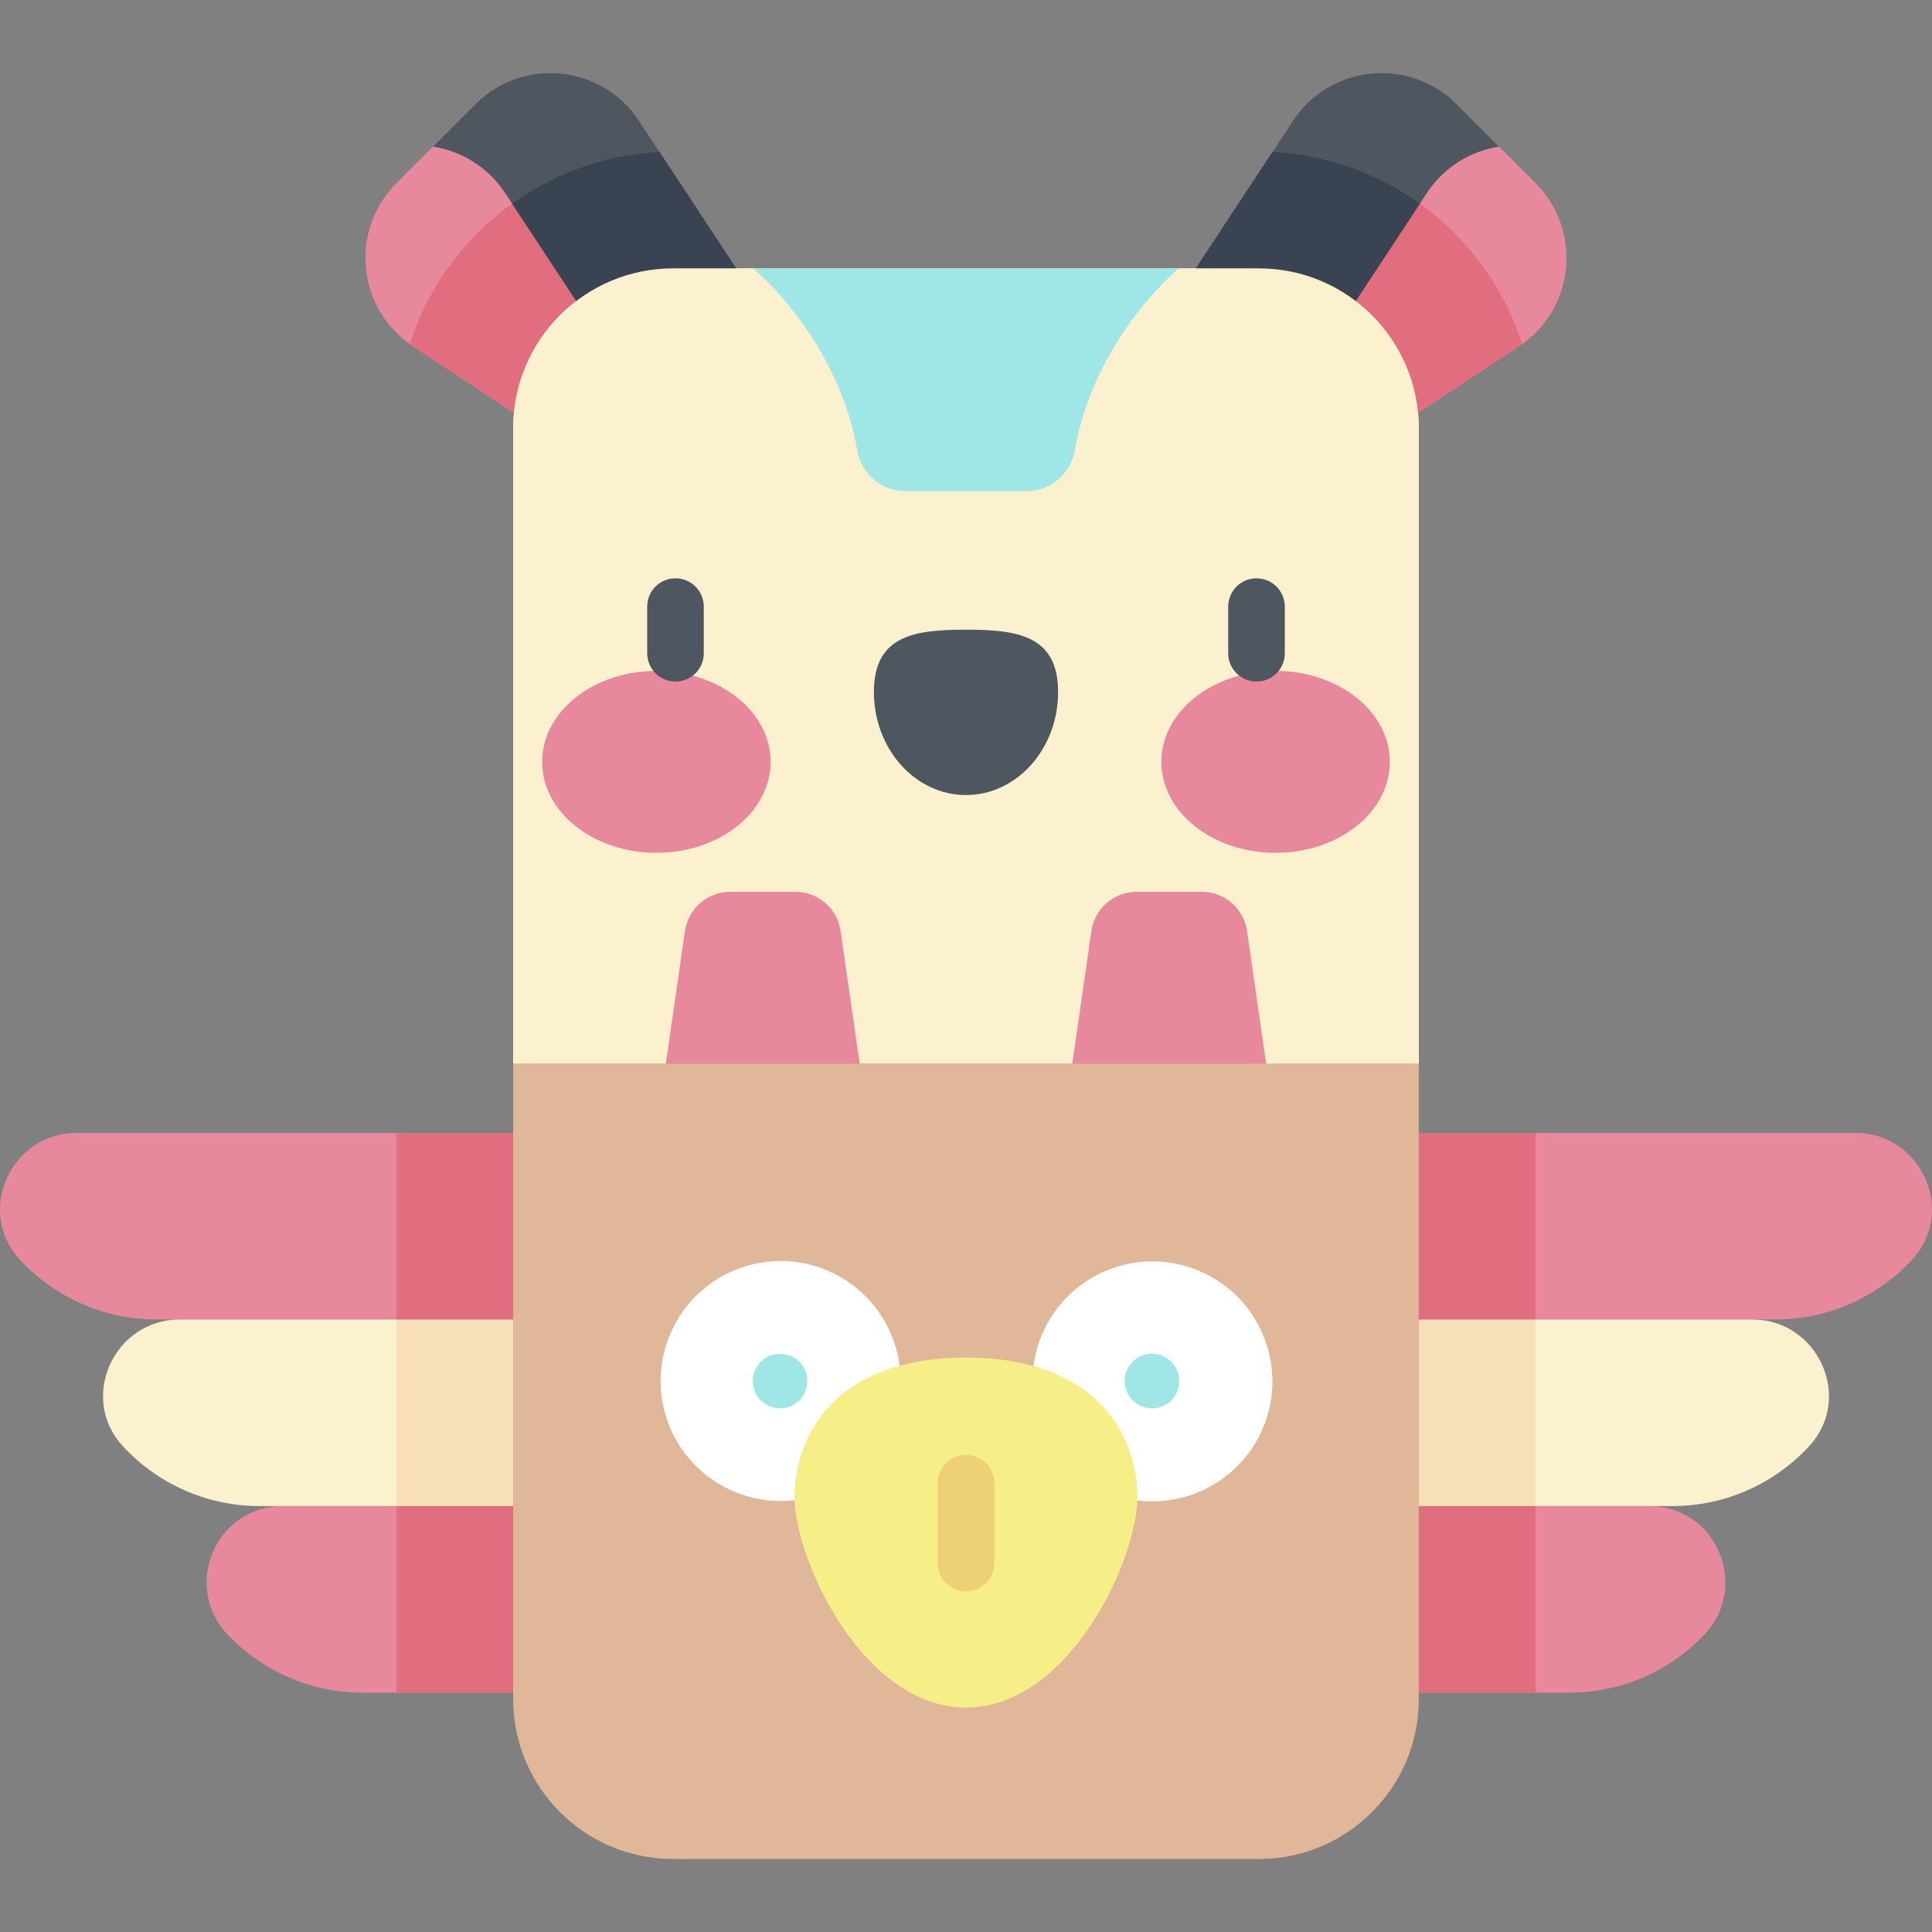 <svg id="Capa_1" enable-background="new 0 0 512 512" height="512" viewBox="0 0 512 512" width="512" xmlns="http://www.w3.org/2000/svg"><rect x="0" y="0" width="512" height="512" fill="#808080" stroke="none"/><g><path d="m197.66 74.992-45.155 45.155-43.003-28.325c-14.857-9.786-16.992-30.744-4.411-43.324l20.92-20.92c12.58-12.58 33.538-10.446 43.324 4.411z" fill="#e7889d"/><path d="m197.661 74.992-22.846-34.684c-31.066 1.498-57.11 22.43-66.229 50.872.303.217.603.435.917.642l43.003 28.325z" fill="#e16e7e"/><path d="m169.335 31.989c-9.786-14.858-30.744-16.992-43.324-4.411l-11.277 11.277c7.5 1.171 14.558 5.35 19.156 12.331l28.394 43.107-19.471 19.471 9.693 6.384 45.155-45.155z" fill="#4e5660"/><path d="m375.998 281.887h-239.996v-168.381c0-23.408 18.976-42.383 42.383-42.383h155.229c23.408 0 42.383 18.976 42.383 42.383v168.381z" fill="#fbf1cf"/><path d="m152.506 120.147 45.155-45.155-22.846-34.684c-14.539.701-27.968 5.67-39.09 13.662l26.559 40.322-19.471 19.471z" fill="#3a4351"/><path d="m314.34 74.992 45.155 45.155 43.003-28.325c14.857-9.786 16.991-30.744 4.411-43.324l-20.92-20.92c-12.58-12.58-33.538-10.446-43.324 4.411z" fill="#e7889d"/><path d="m314.34 74.992 22.846-34.684c31.066 1.498 57.11 22.43 66.229 50.872-.303.217-.603.435-.917.642l-43.003 28.325z" fill="#e16e7e"/><path d="m342.665 31.989c9.786-14.858 30.744-16.992 43.324-4.411l11.277 11.277c-7.5 1.171-14.558 5.35-19.156 12.331l-28.393 43.107 19.471 19.471-9.693 6.384-45.155-45.156z" fill="#4e5660"/><path d="m359.494 120.147-45.154-45.155 22.846-34.684c14.539.701 27.969 5.67 39.09 13.662l-26.559 40.322 19.471 19.471z" fill="#3a4351"/><path d="m375.998 281.887h-239.996v-168.381c0-23.408 18.976-42.383 42.383-42.383h155.229c23.408 0 42.383 18.976 42.383 42.383v168.381z" fill="#fbf1cf"/><path d="m239.855 130.15h32.29c6.339 0 11.631-4.638 12.702-10.886 3.343-19.508 15.098-37.141 27.531-48.142h-112.755c12.433 11.001 24.188 28.634 27.531 48.142 1.07 6.249 6.362 10.886 12.701 10.886z" fill="#9fe6e6"/><g><g><ellipse cx="173.951" cy="201.904" fill="#e7889d" rx="30.274" ry="24.109"/><ellipse cx="338.049" cy="201.904" fill="#e7889d" rx="30.274" ry="24.109"/><path d="m280.409 183.38c0-15.085-10.928-16.502-24.409-16.502-13.48 0-24.409 1.417-24.409 16.502s10.928 27.313 24.409 27.313 24.409-12.228 24.409-27.313z" fill="#4e5660"/></g><g fill="#4e5660"><path d="m179.013 180.621c-4.143 0-7.5-3.358-7.5-7.5v-12.362c0-4.142 3.357-7.5 7.5-7.5s7.5 3.358 7.5 7.5v12.362c0 4.142-3.358 7.5-7.5 7.5z"/><path d="m332.987 180.621c-4.143 0-7.5-3.358-7.5-7.5v-12.362c0-4.142 3.357-7.5 7.5-7.5s7.5 3.358 7.5 7.5v12.362c0 4.142-3.357 7.5-7.5 7.5z"/></g></g><g fill="#e7889d"><path d="m227.982 282.918h-51.677l5.219-36.193c.859-5.961 5.968-10.386 11.991-10.386h17.258c6.023 0 11.131 4.425 11.991 10.386z"/><path d="m284.018 282.918h51.677l-5.219-36.193c-.86-5.961-5.968-10.386-11.991-10.386h-17.258c-6.023 0-11.131 4.425-11.991 10.386z"/><path d="m136.002 300.235h-115.692c-17.413 0-26.879 20.805-15.05 33.582 9.032 9.757 21.95 15.864 36.294 15.864h94.449v-49.446z"/></g><path d="m136.002 349.682h-88.387c-17.412 0-26.879 20.805-15.05 33.582 9.032 9.757 21.95 15.864 36.294 15.864h67.144v-49.446z" fill="#fbf1cf"/><path d="m136.002 399.128h-61.063c-17.779 0-26.815 21.298-14.533 34.153 9.003 9.424 21.695 15.294 35.757 15.294h39.839z" fill="#e7889d"/><path d="m105.097 349.682h30.905v49.447h-30.905z" fill="#f7dfb7"/><path d="m105.097 399.128h30.905v49.447h-30.905z" fill="#e16e7e"/><path d="m105.097 300.235h30.905v49.447h-30.905z" fill="#e16e7e"/><path d="m375.998 300.235h115.692c17.412 0 26.879 20.805 15.05 33.582-9.032 9.757-21.95 15.864-36.294 15.864h-94.449v-49.446z" fill="#e7889d"/><path d="m375.998 349.682h88.388c17.412 0 26.879 20.805 15.05 33.582-9.032 9.757-21.95 15.864-36.294 15.864h-67.144z" fill="#fbf1cf"/><path d="m375.998 399.128h61.063c17.779 0 26.815 21.298 14.533 34.153-9.003 9.424-21.695 15.294-35.757 15.294h-39.839z" fill="#e7889d"/><path d="m375.998 349.682h30.905v49.447h-30.905z" fill="#f7dfb7"/><path d="m375.998 399.128h30.905v49.447h-30.905z" fill="#e16e7e"/><path d="m375.998 300.235h30.905v49.447h-30.905z" fill="#e16e7e"/><path d="m333.615 492.652h-155.23c-23.408 0-42.383-18.976-42.383-42.383v-168.382h239.996v168.381c0 23.408-18.976 42.384-42.383 42.384z" fill="#e0b799"/><ellipse cx="206.729" cy="365.999" fill="#fff" rx="31.785" ry="31.785" transform="matrix(.924 -.383 .383 .924 -124.326 106.972)"/><path d="m213.959 365.999c0-3.993-3.237-7.23-7.23-7.23s-7.23 3.237-7.23 7.23 3.237 7.23 7.23 7.23 7.23-3.237 7.23-7.23z" fill="#9fe6e6"/><ellipse cx="305.271" cy="365.999" fill="#fff" rx="31.785" ry="31.785" transform="matrix(.383 -.924 .924 .383 -149.69 507.971)"/><path d="m298.041 365.999c0-3.993 3.237-7.23 7.23-7.23s7.23 3.237 7.23 7.23-3.237 7.23-7.23 7.23-7.23-3.237-7.23-7.23z" fill="#9fe6e6"/><path d="m256 452.517c27.299 0 45.421-39.164 45.421-55.699 0-16.534-10.844-37.041-45.421-37.041s-45.421 20.507-45.421 37.041c0 16.535 18.122 55.699 45.421 55.699z" fill="#f6ee86"/><path d="m256 421.746c-4.143 0-7.5-3.358-7.5-7.5v-21.186c0-4.142 3.357-7.5 7.5-7.5s7.5 3.358 7.5 7.5v21.186c0 4.142-3.357 7.5-7.5 7.5z" fill="#eed076"/></g></svg>
